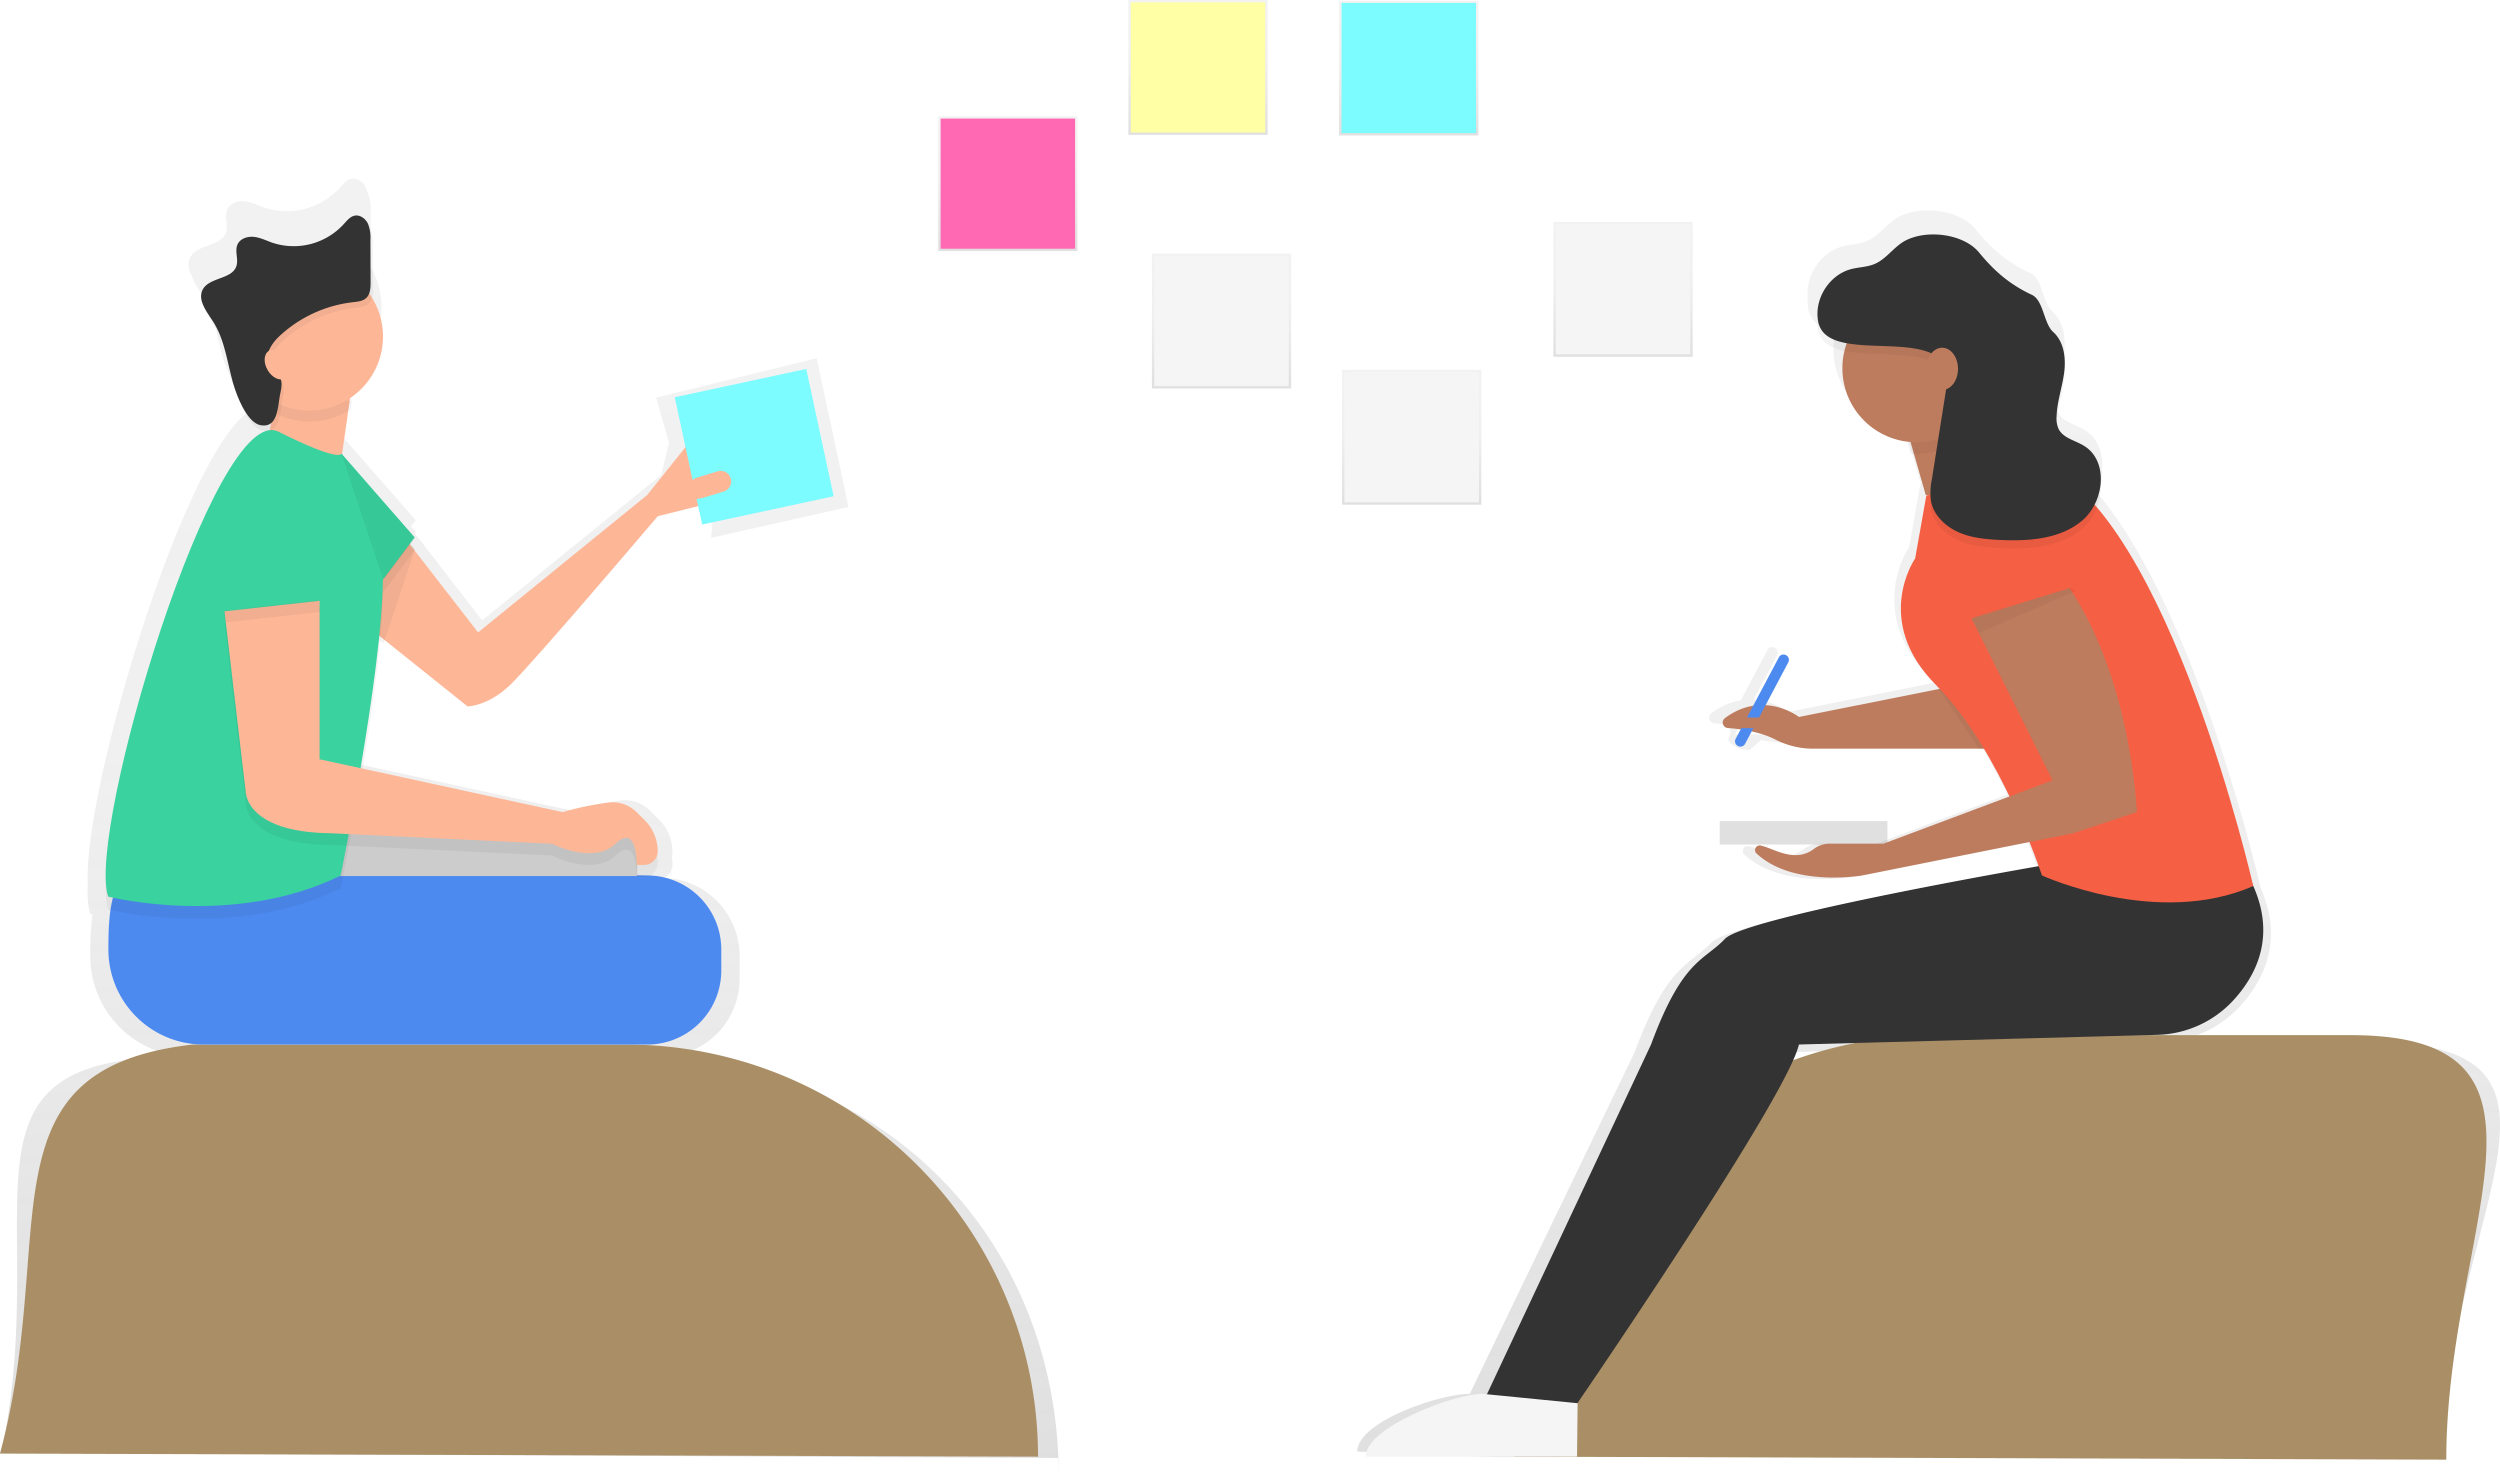 <svg id="13754150-8491-477d-8d93-7dcb940f3857" data-name="Layer 1" xmlns="http://www.w3.org/2000/svg" xmlns:xlink="http://www.w3.org/1999/xlink" width="910.16" height="538.16" viewBox="0 0 910.16 538.16"><defs><linearGradient id="972b2406-8ce6-4e65-b13d-d59c498e501e" x1="337.96" y1="719.08" x2="337.96" y2="245.96" gradientUnits="userSpaceOnUse"><stop offset="0" stop-color="gray" stop-opacity="0.25"/><stop offset="0.54" stop-color="gray" stop-opacity="0.12"/><stop offset="1" stop-color="gray" stop-opacity="0.1"/></linearGradient><linearGradient id="54269e07-e455-44df-bab8-a5cc8a3263c1" x1="847.04" y1="711.39" x2="847.04" y2="257.5" xlink:href="#972b2406-8ce6-4e65-b13d-d59c498e501e"/><linearGradient id="a9ea79b9-c06c-49ba-ac05-6561942fe6f8" x1="444.71" y1="141.41" x2="444.71" y2="92.33" xlink:href="#972b2406-8ce6-4e65-b13d-d59c498e501e"/><linearGradient id="5a5727a1-a3e1-4dac-9410-37cd0ddb384f" x1="513.95" y1="183.73" x2="513.95" y2="134.64" xlink:href="#972b2406-8ce6-4e65-b13d-d59c498e501e"/><linearGradient id="db20f9da-1a43-431a-a380-4c2adb9b93b6" x1="590.89" y1="129.87" x2="590.89" y2="80.79" xlink:href="#972b2406-8ce6-4e65-b13d-d59c498e501e"/><linearGradient id="38abfc7c-e950-495f-9d86-42aeebe01871" x1="512.88" y1="49.3" x2="512.88" y2="0.21" xlink:href="#972b2406-8ce6-4e65-b13d-d59c498e501e"/><linearGradient id="dbaa4488-8b23-4137-98cb-5b0ad8da4e2d" x1="436.16" y1="49.09" x2="436.16" y2="0" xlink:href="#972b2406-8ce6-4e65-b13d-d59c498e501e"/><linearGradient id="9d0a5ab8-f9a0-44fb-9908-9fb858382c05" x1="366.91" y1="91.4" x2="366.91" y2="42.32" xlink:href="#972b2406-8ce6-4e65-b13d-d59c498e501e"/></defs><title>brainstorming</title><rect x="626.08" y="298.93" width="61.06" height="8.53" fill="#e0e0e0"/><path d="M377.52,565.7h8.15a28.53,28.53,0,0,0,28.53-28.53V529a28.52,28.52,0,0,0-27.58-28.5,5.19,5.19,0,0,0,3.13-4.77h0a17,17,0,0,0-.26-2.92,5.18,5.18,0,0,0,.26-1.61h0a17,17,0,0,0-5-12l-3.11-3.11a13.07,13.07,0,0,0-10.76-3.75A119.59,119.59,0,0,0,353.06,476l-77.12-16.76c2.65-16.05,5.27-33.84,6.71-49.12l1.36.91.44-1.32,31.93,25.55s7.7,0,16.3-8.15,57.05-65.2,57.05-65.2L405.37,358l-1.54,18.73,50-11.24-11.57-54.16L383.78,325.7l4.72,16.42-2.84,11.67-65.2,53L296,375.17l.26-.78-1.75-1.75,1.75-2.33L268,338l2.39-16.74.93-.59.48-3.36h-.84l.13-.94a28.53,28.53,0,0,0,8.49-38.66,14.13,14.13,0,0,0,.37-3.85l-.08-16.29a14.71,14.71,0,0,0-.93-6.19,5.94,5.94,0,0,0-.36-.65,8.38,8.38,0,0,0-.55-1.61c-.89-1.91-2.9-3.47-5-3.13-1.91.31-3.22,2-4.51,3.44a26.14,26.14,0,0,1-27.33,7.06c-2.37-.82-4.66-2-7.16-2.28s-5.37.66-6.39,3c-1.13,2.57.46,5.66-.43,8.32-1.72,5.16-10.41,4.23-13,9-1.18,2.21-.61,4.55.55,6.85.75,2.66,2.78,5.34,4.35,7.77a29.62,29.62,0,0,1,2.21,4.12c2.09,5.68,3,11.89,4.73,17.75a53.25,53.25,0,0,0,2.06,5.72c1.87,5,5.3,11.94,9.68,12.49l.29,0c-24,9.44-62.9,138-61.22,173.49-.18,4.76.1,8.49.93,10.89l.81.19a107.65,107.65,0,0,0-.81,15.2h0a36.68,36.68,0,0,0,36.68,36.68h-4.08c-87.78,0-46.17,55.76-65,144.15h0l385,1.89v7.33C530.47,631.3,465.29,565.7,377.52,565.7Z" transform="translate(-144.92 -180.92)" fill="url(#972b2406-8ce6-4e65-b13d-d59c498e501e)"/><path d="M522.86,711.23l-377.95-1.11h0c21.61-80.11-8.33-140,70.19-148.92H372.83a150,150,0,0,1,150,150Z" transform="translate(-144.92 -180.92)" fill="#aa8f66"/><path d="M276.66,407.32l38.47,30.78s7.27,0,15.39-7.69,53.86-61.55,53.86-61.55L399.76,365l-3.85-23.08-15.39,19.23-61.55,50L280.72,361.8Z" transform="translate(-144.92 -180.92)" fill="#fdb797"/><polygon points="151.19 199.68 147.34 195.84 128.11 226.61 139.65 234.3 151.19 199.68" opacity="0.05"/><polygon points="97.33 161.64 100.97 141.76 127.9 141.76 124.05 168.69 97.33 161.64" fill="#fdb797"/><path d="M380.53,561.2H219a34.62,34.62,0,0,1-34.62-34.62h0c0-14.87.94-30.78,15.82-30.78l180.38,3.85a26.93,26.93,0,0,1,26.93,26.93v7.69A26.93,26.93,0,0,1,380.53,561.2Z" transform="translate(-144.92 -180.92)" fill="#4d8af0"/><rect x="120.42" y="299.7" width="111.56" height="19.23" fill="#ccc"/><path d="M269.18,350.68s.21,3.63-22.87-7.91-70.1,145.76-62,169.26c0,0,45.74,11.54,84.63-7.69,0,0,15-73.09,15.39-107.71l11.54-15.39Z" transform="translate(-144.92 -180.92)" opacity="0.05"/><path d="M269.18,346s.21,3.63-22.87-7.91-70.1,145.76-62,169.26c0,0,45.74,11.54,84.63-7.69,0,0,15-73.09,15.39-107.71l11.54-15.39Z" transform="translate(-144.92 -180.92)" fill="#3ad29f"/><path d="M226.65,407.75l7.69,65.4s-.43,15,30.78,15.39l80.79,3.85s15,7.69,23.08,0,7.69,7.69,7.69,7.69h2.79a4.9,4.9,0,0,0,4.9-4.9h0a16,16,0,0,0-4.69-11.33l-2.93-2.93a12.33,12.33,0,0,0-10.16-3.54,112.88,112.88,0,0,0-16.84,3.47L261.27,461.6V403.9Z" transform="translate(-144.92 -180.92)" opacity="0.05"/><path d="M226.65,403.47l7.69,65.4s-.43,15,30.78,15.39l80.79,3.85s15,7.69,23.08,0,7.69,7.69,7.69,7.69h2.79a4.9,4.9,0,0,0,4.9-4.9h0a16,16,0,0,0-4.69-11.33l-2.93-2.93a12.33,12.33,0,0,0-10.16-3.54,112.88,112.88,0,0,0-16.84,3.47l-88.48-19.23v-57.7Z" transform="translate(-144.92 -180.92)" fill="#fdb797"/><path d="M246.1,331.85a26.94,26.94,0,0,0,26.48-1.93l.45-3.17H246.1Z" transform="translate(-144.92 -180.92)" opacity="0.05"/><circle cx="112.51" cy="122.53" r="26.93" fill="#fdb797"/><path d="M247.85,326.1c.45-2.13.84-4.6-.52-6.3-.8-1-2.06-1.53-3-2.44-3.15-3.19-.38-8.58,2.86-11.67A47.06,47.06,0,0,1,274.29,293c1.71-.19,3.58-.35,4.84-1.52,1.51-1.4,1.61-3.72,1.6-5.79l-.07-15.38a13.89,13.89,0,0,0-.87-5.85c-.84-1.8-2.74-3.27-4.7-3-1.8.29-3,1.89-4.26,3.25a24.68,24.68,0,0,1-25.8,6.66c-2.24-.78-4.4-1.89-6.76-2.15s-5.07.63-6,2.8c-1.07,2.42.43,5.34-.4,7.85-1.62,4.87-9.83,4-12.25,8.52-2,3.8,1.42,8,3.76,11.66,4.35,6.74,5.14,15.09,7.4,22.78,1.2,4.09,5,14.39,10.23,15C247.16,338.75,246.88,330.66,247.85,326.1Z" transform="translate(-144.92 -180.92)" opacity="0.05"/><path d="M247,324c.45-2.13.84-4.6-.52-6.3-.8-1-2.06-1.53-3-2.44-3.15-3.19-.38-8.58,2.86-11.67a47.06,47.06,0,0,1,27.06-12.65c1.71-.19,3.58-.35,4.84-1.52,1.51-1.4,1.61-3.72,1.6-5.79l-.07-15.38a13.89,13.89,0,0,0-.87-5.85c-.84-1.8-2.74-3.27-4.7-3-1.8.29-3,1.89-4.26,3.25a24.68,24.68,0,0,1-25.8,6.66c-2.24-.78-4.4-1.89-6.76-2.15s-5.07.63-6,2.8c-1.07,2.42.43,5.34-.4,7.85-1.62,4.87-9.83,4-12.25,8.52-2,3.8,1.42,8,3.76,11.66,4.35,6.74,5.14,15.09,7.4,22.78,1.2,4.09,5,14.39,10.23,15C246.31,336.61,246,328.52,247,324Z" transform="translate(-144.92 -180.92)" fill="#333"/><ellipse cx="245.67" cy="313.71" rx="3.85" ry="5.77" transform="translate(-268.86 -16.06) rotate(-30)" fill="#fdb797"/><polygon points="81.52 222.34 81.95 226.61 116.57 222.76 116.14 218.49 81.52 222.34" opacity="0.05"/><polygon points="139.65 211.22 124.26 165.06 151.19 195.84 139.65 211.22" opacity="0.05"/><rect x="395.03" y="319.83" width="48.96" height="47.4" transform="translate(-207.84 -84.9) rotate(-12.15)" fill="#7cfcff"/><path d="M406.17,352.51l-7.36,2.24c-2,.62-7.14,4.6-6.53,6.62h0c.62,2,6.74,1.35,8.76.74l7.36-2.24a3.86,3.86,0,0,0,2.56-4.8h0A3.86,3.86,0,0,0,406.17,352.51Z" transform="translate(-144.92 -180.92)" fill="#fdb797"/><path d="M1008.77,560.5H927.48l3.94-.11a40.76,40.76,0,0,0,28.89-13c8.75-9.49,16.12-24.12,7.6-43.3,0,0-23-100.42-59.14-143.29a21.17,21.17,0,0,0,1.4-9.23c.44-5.66-1.47-11.22-6.35-14.15-3.3-2-7.7-2.79-9.5-6.19a7.61,7.61,0,0,1-.78-2.8c.38-5.21,2.12-10.25,2.8-15.44a26.81,26.81,0,0,0,.19-5.13c.3-5-.73-10.19-4.37-13.46s-3.64-12-8-14c-8.33-3.89-14.17-8.89-20-16s-19.5-8.77-27.71-4.65c-4.43,2.22-7.24,7-11.8,8.92-2.84,1.22-6,1.21-9,2-7.83,2.09-13.38,10.43-12.57,18.43a15.57,15.57,0,0,0,.25,4.7c1,4.59,4.78,6.75,9.88,7.82a28,28,0,0,0,23.72,34.3l1.31,4.57,1.29.07,4.45,15.57h1l-.8.22-4.22,23.77s-16.34,23.41,7.78,47.76h0l1.11,1.64L796,440.09a24.76,24.76,0,0,0-12.66-4.47l8.64-16.28a2,2,0,0,0-3.59-1.76l-9.69,18.28a24,24,0,0,0-10.72,4.72,2.06,2.06,0,0,0,1.11,3.69c1.43.1,3.1.27,4.87.53l1.09,2.58-1,3h0a8.79,8.79,0,0,0,8,3.47l4-3.47,10.18,1.28a29.52,29.52,0,0,0,5,.43H864l.15.22h2c3.58,6,6.77,12.11,9.54,17.88L828,488.08H807.46a9.47,9.47,0,0,0-5.74,1.93c-7.21,5.5-15.06.13-20.17-1a1.77,1.77,0,0,0-1.61,3c13.88,12.88,40,8.08,40,8.08l63.27-12.65c1.52,3.78,2.69,6.92,3.48,9.13C873.6,498.84,775.43,516.19,768,524.07c-8,8.44-16,7.55-28,40L680,688.38h0c-11,0-41,10.12-41,21.16v-.16l49.44,2H712l322.77-1.54c1.49,0,0,1.49,0,0h0C1034.76,624,1094.66,560.5,1008.77,560.5ZM778,445.54a38.54,38.54,0,0,1,8.39,2.78h-9.86Zm35.35,118a154.8,154.8,0,0,0-19,5.11,29,29,0,0,0,1.6-4.64Z" transform="translate(-144.92 -180.92)" fill="url(#54269e07-e455-44df-bab8-a5cc8a3263c1)"/><path d="M1035.54,712.33,696.4,711.23h0A153.45,153.45,0,0,1,849.85,557.78h150.88c84.75,0,34.8,69.81,34.8,154.56Z" transform="translate(-144.92 -180.92)" fill="#aa8f66"/><polygon points="693.39 153.31 701.09 180.23 728.01 180.23 712.63 141.76 693.39 153.31" fill="#be7c5e"/><path d="M857.55,430.4l-57.7,11.54s-12.94-10.07-27,.47a2,2,0,0,0,1.06,3.55c4.63.34,11.69,1.32,17.23,4.14a30.23,30.23,0,0,0,13.68,3.39h71.92Z" transform="translate(-144.92 -180.92)" fill="#be7c5e"/><path d="M684.43,692.42l34.62-.43s76.51-111.56,80.79-130.8l130.42-3.52a39,39,0,0,0,27.57-12.39c8.47-9.12,15.67-23.25,7.43-41.79-15.39-34.62-76.72-7.48-76.72-7.48s-107.93,18.59-115.62,26.71S757.53,530,746,561.2Z" transform="translate(-144.92 -180.92)" fill="#333"/><path d="M642.12,711.23h76.94l.21-19.45-34.62-3.42c-10.62,0-42.53,12.24-42.53,22.87Z" transform="translate(-144.92 -180.92)" fill="#f5f5f5"/><polygon points="704.72 249.26 720.53 272.77 724.38 272.77 708.99 249.69 704.72 249.26" opacity="0.05"/><path d="M846.22,361.37l-4.06,22.87s-15.82,22.65,7.69,46.16,38.47,69.24,38.47,69.24,41.89,19.23,76.94,3.85c0,0-30.78-134.64-76.94-153.88Z" transform="translate(-144.92 -180.92)" fill="#f55f44"/><path d="M896,391.93s22.65,26.5,26.93,84.63l-23.08,7.69-76.94,15.39s-25.16,4.43-38.51-8a1.7,1.7,0,0,1,1.56-2.89c4.9,1.12,12.4,6.47,19.31,1.25a9.33,9.33,0,0,1,5.62-1.93h19.72L892.17,465l-30.78-61.55Z" transform="translate(-144.92 -180.92)" fill="#be7c5e"/><polygon points="716.47 222.55 720.53 230.46 755.37 215.28 751.1 211.01 716.47 222.55" opacity="0.05"/><polygon points="708.99 222.76 712.84 226.61 762.85 211.22 751.31 203.53 708.99 222.76" fill="#f55f44"/><path d="M861.95,338l-4.4-11L838.31,338.5l2.17,7.6c.69.05,1.39.09,2.1.09A26.84,26.84,0,0,0,861.95,338Z" transform="translate(-144.92 -180.92)" opacity="0.05"/><circle cx="697.67" cy="134.07" r="26.93" fill="#be7c5e"/><path d="M806.9,301.18c-1.71-8.14,3.82-17.13,11.86-19.27,2.87-.77,6-.75,8.69-1.92,4.38-1.88,7.09-6.44,11.35-8.58,7.9-4,21.06-2.36,26.66,4.47s11.23,11.65,19.23,15.39c4.2,2,4.26,10.38,7.7,13.49,4,3.58,4.72,9.59,4,14.9s-2.55,10.45-2.75,15.8a9.37,9.37,0,0,0,.8,4.73c1.72,3.27,6,4.05,9.14,6,9.12,5.48,7.5,20.44-.65,27.28s-19.73,7.53-30.35,7c-5.15-.27-10.41-.79-15.09-3s-8.75-6.27-9.61-11.35a24.51,24.51,0,0,1,.39-7.86l5.31-33.57c.35-2.21.69-4.55-.1-6.64C847.89,303,810.19,316.85,806.9,301.18Z" transform="translate(-144.92 -180.92)" opacity="0.05"/><path d="M806.9,298.19c-1.71-8.14,3.82-17.13,11.86-19.27,2.87-.77,6-.75,8.69-1.92,4.38-1.88,7.09-6.44,11.35-8.58,7.9-4,21.06-2.36,26.66,4.47s11.23,11.65,19.23,15.39c4.2,2,4.26,10.38,7.7,13.49,4,3.58,4.72,9.59,4,14.9s-2.55,10.45-2.75,15.8a9.37,9.37,0,0,0,.8,4.73c1.72,3.27,6,4.05,9.14,6,9.12,5.48,7.5,20.44-.65,27.28s-19.73,7.53-30.35,7c-5.15-.27-10.41-.79-15.09-3s-8.75-6.27-9.61-11.35a24.51,24.51,0,0,1,.39-7.86l5.31-33.57c.35-2.21.69-4.55-.1-6.64C847.89,300,810.19,313.86,806.9,298.19Z" transform="translate(-144.92 -180.92)" fill="#333"/><ellipse cx="707.07" cy="134.28" rx="5.77" ry="7.69" fill="#be7c5e"/><path d="M777.66,452.52h0a1.92,1.92,0,0,1-.88-2.57l15.73-29.67a1.92,1.92,0,0,1,2.57-.88h0A1.92,1.92,0,0,1,796,422l-15.73,29.67A1.92,1.92,0,0,1,777.66,452.52Z" transform="translate(-144.92 -180.92)" fill="#4d8af0"/><rect x="632.06" y="261.23" width="11.54" height="3.85" rx="1.73" ry="1.73" fill="#be7c5e"/><rect x="419.36" y="92.33" width="50.7" height="49.09" fill="url(#a9ea79b9-c06c-49ba-ac05-6561942fe6f8)"/><rect x="420.23" y="93.17" width="48.96" height="47.4" fill="#f5f5f5"/><rect x="488.6" y="134.64" width="50.7" height="49.09" fill="url(#5a5727a1-a3e1-4dac-9410-37cd0ddb384f)"/><rect x="489.47" y="135.49" width="48.96" height="47.4" fill="#f5f5f5"/><rect x="565.54" y="80.79" width="50.7" height="49.09" fill="url(#db20f9da-1a43-431a-a380-4c2adb9b93b6)"/><rect x="566.41" y="81.63" width="48.96" height="47.4" fill="#f5f5f5"/><rect x="487.53" y="0.21" width="50.7" height="49.09" fill="url(#38abfc7c-e950-495f-9d86-42aeebe01871)"/><rect x="488.41" y="1.06" width="48.96" height="47.4" fill="#7cfcff"/><rect x="410.81" width="50.7" height="49.09" fill="url(#dbaa4488-8b23-4137-98cb-5b0ad8da4e2d)"/><rect x="411.68" y="0.85" width="48.96" height="47.4" fill="#ffffa5"/><rect x="341.56" y="42.32" width="50.7" height="49.09" fill="url(#9d0a5ab8-f9a0-44fb-9908-9fb858382c05)"/><rect x="342.44" y="43.16" width="48.96" height="47.4" fill="#ff69b4"/></svg>